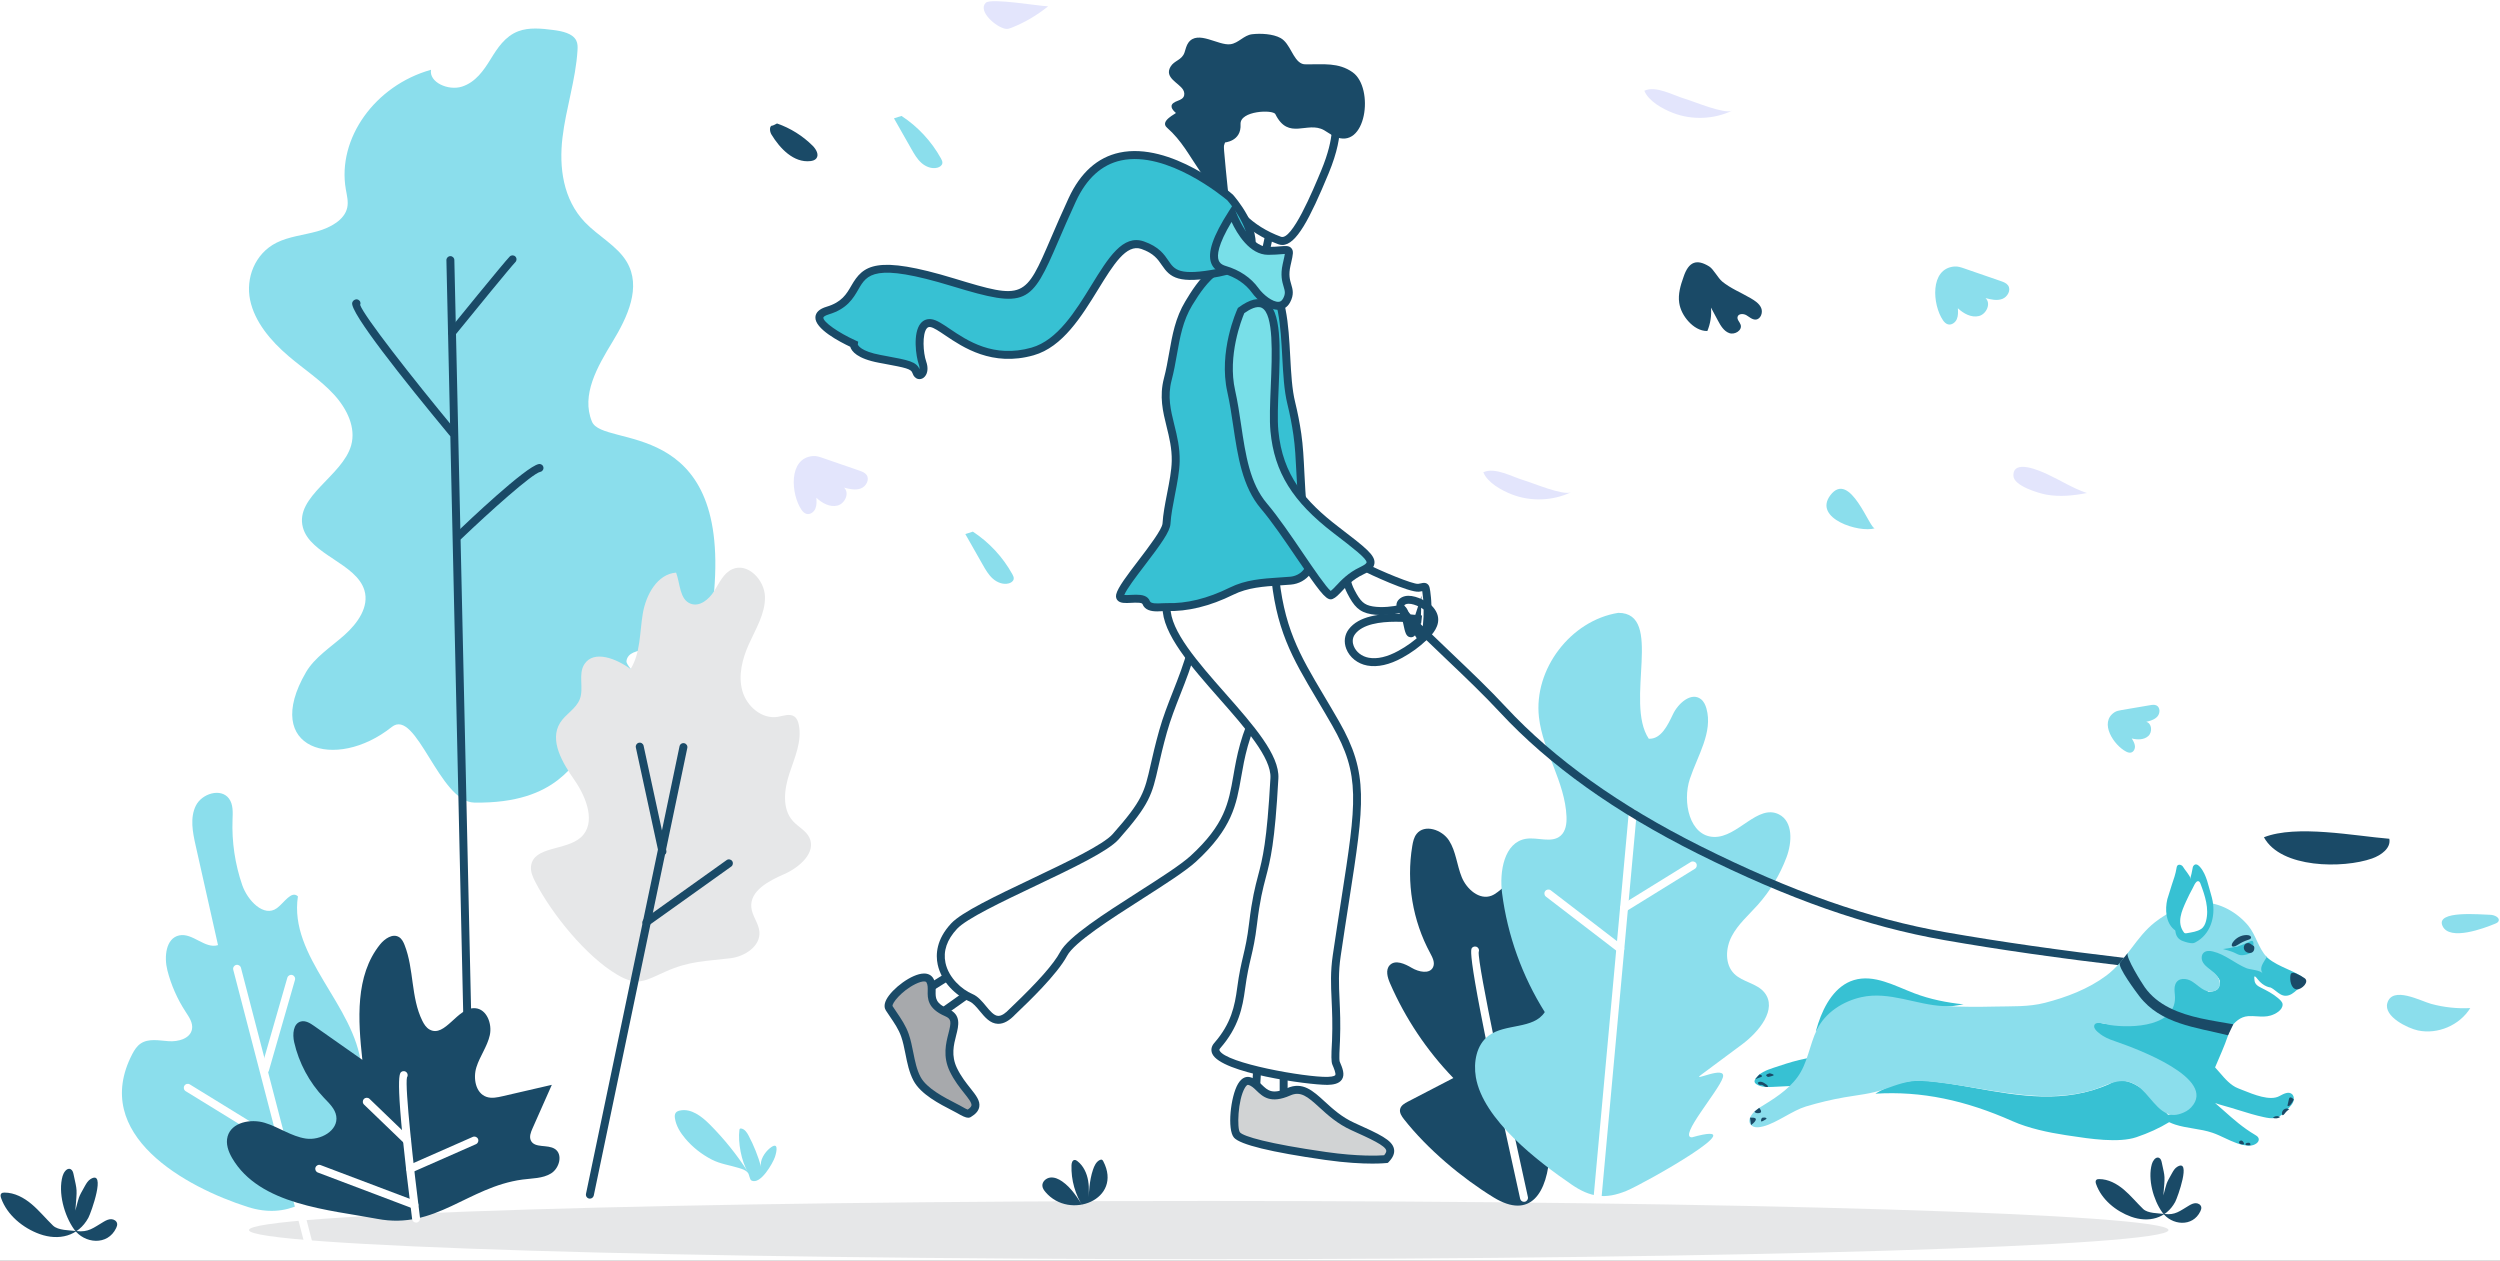 <svg width="1656" height="835" viewBox="0 0 1656 835" fill="none" xmlns="http://www.w3.org/2000/svg">
<rect x="0" y="0" width="1656" height="835" fill="#808080" stroke="none"/>
<g clip-path="url(#clip0_16_3499)">
<rect width="1656" height="835" fill="white"/>
<path d="M800.67 834.09C1151.78 834.09 1436.41 825.454 1436.41 814.8C1436.41 804.146 1151.78 795.51 800.67 795.51C449.56 795.51 164.93 804.146 164.93 814.8C164.93 825.454 449.56 834.09 800.67 834.09Z" fill="#E6E7E8"/>
<path d="M929.99 741.37C928.45 739.41 926.86 737.04 927.45 734.61C928.02 732.25 930.39 730.86 932.55 729.74C942.6 724.52 952.65 719.3 962.7 714.09C945.11 695.89 930.83 674.51 920.74 651.3C919.06 647.43 917.65 642.45 920.54 639.37C924.19 635.48 930.57 638.4 935.16 641.12C939.75 643.84 947.03 645.45 949.28 640.61C950.65 637.65 948.93 634.26 947.37 631.38C935.72 609.88 931.47 584.45 935.5 560.33C935.97 557.53 936.59 554.65 938.33 552.41C943.61 545.64 955.24 549.56 959.86 556.8C964.48 564.04 965.02 573.11 968.27 581.06C971.52 589.01 979.98 596.42 987.98 593.3C993.91 590.99 998.14 583.44 1004.39 584.64C1006.93 585.13 1008.94 587.06 1010.58 589.06C1018.8 599.09 1021.51 613.37 1017.53 625.72C1015 633.58 1010.33 643.23 1016.2 649.04C1020.08 652.89 1026.66 652.42 1031.01 655.73C1038.21 661.22 1035.08 672.78 1030.01 680.28C1024.94 687.79 1018.22 695.94 1020.35 704.75C1021.41 709.12 1024.53 712.67 1026.26 716.82C1028.51 722.23 1028.26 728.3 1027.97 734.15C1027.49 743.85 1027.02 753.54 1026.54 763.24C1025.21 790.44 1013.67 808.08 989.37 793.16C968.27 780.23 945.5 761.1 929.99 741.37Z" fill="#1A4A67"/>
<path d="M1009.51 796.09C1008.3 796.09 1007.22 795.26 1006.94 794.03C971.02 632.53 973.96 629.14 975.07 627.86C976.03 626.76 977.69 626.65 978.79 627.6C979.67 628.36 979.92 629.58 979.49 630.6C978.74 638.76 998.5 731.83 1012.08 792.88C1012.4 794.3 1011.5 795.71 1010.08 796.02C1009.9 796.07 1009.7 796.09 1009.51 796.09Z" fill="white"/>
<path d="M977.6 713.52C975.93 703.57 977.97 692.08 986.05 686.04C997.08 677.8 1015.78 681.97 1023.26 670.41C1008.3 646.63 998.58 619.57 994.98 591.7C993.11 577.25 996.35 558.01 1010.72 555.63C1018.52 554.34 1027.81 558.78 1033.77 553.57C1037.22 550.55 1037.84 545.45 1037.65 540.88C1036.73 518.04 1021.97 497.77 1019.4 475.06C1015.81 443.31 1040.41 410.97 1071.96 405.95C1102.45 405.95 1075.89 465.08 1092.15 489.34C1100.25 489.76 1104.69 480.44 1108.17 473.12C1111.65 465.8 1120.36 458.14 1126.73 463.15C1128.65 464.66 1129.71 467.03 1130.36 469.38C1134.71 485 1124.53 500.46 1119.39 515.84C1114.25 531.22 1119.16 553.96 1135.37 554.39C1151.19 554.8 1164.28 532.31 1178.4 539.46C1187.8 544.22 1187.09 557.93 1183.41 567.8C1179.06 579.45 1172.52 590.27 1164.23 599.53C1158.26 606.19 1151.31 612.18 1147.14 620.09C1142.97 628 1142.41 638.77 1148.76 645.06C1154.38 650.62 1163.81 651.28 1168.76 657.44C1177.56 668.4 1165.15 683.48 1153.87 691.86C1144.88 698.54 1135.89 705.22 1126.9 711.9C1119.39 717.48 1143.99 704.9 1141.19 713.82C1138.39 722.75 1111.41 753.46 1120.76 753.37C1165.76 740.74 1089.75 783.65 1077.55 788.74C1063.31 794.68 1053.24 793.02 1041.08 784.69C1018.73 769.38 982.32 741.56 977.6 713.52Z" fill="#8BDEEC"/>
<path d="M1058.33 794.67C1058.25 794.67 1058.17 794.67 1058.09 794.66C1056.64 794.53 1055.58 793.25 1055.71 791.8L1078.91 538.23C1079.04 536.78 1080.36 535.71 1081.77 535.85C1083.22 535.98 1084.28 537.26 1084.15 538.71L1060.95 792.28C1060.82 793.64 1059.67 794.67 1058.33 794.67Z" fill="white"/>
<path d="M1073.29 631.05C1072.73 631.05 1072.17 630.87 1071.69 630.51L1024.03 593.93C1022.88 593.04 1022.66 591.39 1023.55 590.24C1024.43 589.09 1026.08 588.87 1027.24 589.75L1074.9 626.33C1076.05 627.22 1076.27 628.87 1075.38 630.02C1074.86 630.7 1074.08 631.05 1073.29 631.05Z" fill="white"/>
<path d="M1075.77 604.04C1074.89 604.04 1074.02 603.6 1073.53 602.79C1072.77 601.55 1073.15 599.93 1074.38 599.17L1119.95 571C1121.19 570.24 1122.81 570.62 1123.57 571.85C1124.33 573.09 1123.95 574.71 1122.72 575.47L1077.15 603.64C1076.72 603.91 1076.24 604.04 1075.77 604.04Z" fill="white"/>
<path d="M720.71 797.3C721.47 789.56 721.45 782.39 723.99 774.83C724.85 772.28 726.06 769.57 728.48 768.4C728.94 768.18 729.48 768.02 729.94 768.23C730.35 768.41 730.6 768.81 730.8 769.21C743.95 794.42 708.65 808.59 692.54 789.63C691.54 788.46 690.61 787.12 690.47 785.58C690.22 782.77 692.9 780.34 695.7 780.01C698.5 779.68 701.25 780.96 703.57 782.56C709.69 786.81 713.77 793.34 717.67 799.69C712.24 791.52 709.43 781.64 709.76 771.84C709.81 770.37 710.31 768.49 711.77 768.36C712.47 768.3 713.12 768.71 713.68 769.14C717.69 772.23 719.95 777.16 720.79 782.16C721.63 787.16 721.19 792.26 720.71 797.3Z" fill="#1A4A67"/>
<path d="M1429.31 766.76C1429.63 766.77 1429.96 766.85 1430.29 767.03C1431.33 767.59 1431.71 768.87 1431.95 770.02C1434.2 780.58 1434.14 777.99 1433.02 791.84C1435.38 783.19 1434.45 784.71 1438.86 776.9C1439.72 775.38 1440.67 773.83 1442.16 772.91C1451.8 767.01 1442.47 793.15 1440.84 796.16C1434.8 807.29 1423.03 810.04 1411.62 805.94C1401.61 802.34 1392.04 794.55 1388.46 784.35C1388.14 783.43 1387.9 782.28 1388.59 781.58C1389.06 781.1 1389.8 781.03 1390.47 781.03C1396.51 781.02 1402.19 784.09 1406.81 787.99C1411.43 791.89 1415.26 796.63 1419.61 800.82C1422.69 803.79 1429.49 803.62 1433.74 804.13C1440.97 805 1443.82 802.2 1450.09 798.51C1451.46 797.7 1452.95 796.97 1454.54 796.99C1456.13 797.01 1457.81 798 1458.11 799.56C1458.29 800.49 1457.96 801.44 1457.56 802.29C1452.42 813.14 1438.42 811.69 1432.25 803.02C1426.36 794.75 1422.57 781 1425.39 771.08C1425.95 769.1 1427.52 766.73 1429.31 766.76Z" fill="#1A4A67"/>
<path d="M271.74 261.3C271.99 261.32 272.23 261.38 272.48 261.51C273.26 261.92 273.51 262.78 273.66 263.55C275.05 270.64 275.09 268.92 273.78 278.06C275.88 272.41 275.11 273.38 278.76 268.37C279.47 267.4 280.25 266.4 281.43 265.85C289.03 262.3 281.01 279.29 279.66 281.22C274.65 288.37 265.51 289.76 256.87 286.61C249.29 283.85 242.18 278.32 239.76 271.42C239.54 270.8 239.4 270.02 239.95 269.59C240.33 269.29 240.9 269.27 241.42 269.3C246.07 269.52 250.33 271.77 253.76 274.53C257.19 277.29 259.97 280.58 263.18 283.52C265.45 285.61 270.69 285.75 273.94 286.25C279.47 287.1 281.75 285.35 286.7 283.14C287.78 282.66 288.95 282.23 290.17 282.3C291.39 282.37 292.65 283.1 292.83 284.14C292.94 284.76 292.66 285.38 292.32 285.93C288.01 292.94 277.3 291.44 272.83 285.47C268.57 279.77 266.1 270.5 268.59 264.03C269.09 262.73 270.38 261.21 271.74 261.3Z" fill="#A7ADFF"/>
<path d="M202.7 445.26C208.45 435.39 219.23 428.61 228.13 420.69C237.03 412.77 244.61 401.89 241.41 391.09C236.1 373.16 205.51 367.45 200.65 349.43C195.1 328.82 226.86 315.41 232.61 294.99C235.89 283.34 229.97 270.92 221.27 261.41C212.57 251.9 201.23 244.49 191.24 235.98C179.14 225.67 168.69 213.13 165.68 198.76C162.67 184.39 168.67 168.07 183.15 160.78C191.31 156.67 201.07 155.76 210.07 153.25C219.07 150.74 228.24 145.6 230 137.56C230.87 133.57 229.78 129.47 229.08 125.43C223.23 91.86 248.33 56.62 285.51 46.22C284.04 54.48 296.94 60.29 306 57.38C315.05 54.47 320.41 46.62 324.94 39.27C329.48 31.92 334.52 24 343.38 20.68C350.49 18.01 358.68 18.87 366.41 19.86C372.39 20.62 379.38 22.08 381.74 26.9C382.72 28.91 382.67 31.16 382.54 33.32C381.35 52.87 374.85 71.83 372.57 91.3C370.29 110.76 372.9 132.01 387.46 147.22C396.21 156.37 408.84 162.87 415.13 173.4C425.1 190.1 415.7 210 405.71 226.44C395.72 242.88 384.79 261.65 392.12 279.31C399.49 297.06 482.85 275.27 473.05 391.53C470.68 419.7 432.18 394.8 438.8 422.24C441.6 433.84 416.24 426.27 414.96 438.02C414.55 441.75 432.29 457.59 431.32 461.24C427.96 473.89 414.16 475.77 425.8 484.2C431.88 488.6 439.84 491.98 442.47 498.42C447.2 509.99 431.23 519.68 417.35 521.9C405.76 523.75 399.82 487.31 390.73 494.57C380.05 503.09 370.62 532.49 314.22 531.64C290.9 531.29 275.74 468.59 259.5 481.55C222.36 511.2 172.89 496.43 202.7 445.26Z" fill="#8BDEEC"/>
<path d="M311.23 752.82C309.8 752.82 308.63 751.68 308.6 750.25L295.7 172.35C295.67 170.9 296.82 169.69 298.27 169.66C298.29 169.66 298.31 169.66 298.33 169.66C299.76 169.66 300.93 170.8 300.96 172.23L313.86 750.13C313.89 751.58 312.74 752.79 311.29 752.82C311.27 752.82 311.25 752.82 311.23 752.82Z" fill="#1A4A67"/>
<path d="M303.72 357.69C303.03 357.69 302.33 357.42 301.82 356.88C300.82 355.83 300.85 354.16 301.9 353.16C309.57 345.81 348.26 309.07 356.86 307.4C358.27 307.12 359.67 308.05 359.95 309.48C360.23 310.91 359.3 312.29 357.87 312.57C352.68 313.58 324.15 339.14 305.54 356.97C305.03 357.45 304.37 357.69 303.72 357.69Z" fill="#1A4A67"/>
<path d="M299.72 289.23C298.97 289.23 298.21 288.91 297.69 288.28C267.3 251.6 231.46 206.59 233.31 200.49C233.62 199.46 234.38 198.7 235.4 198.4C236.79 197.98 238.26 198.77 238.68 200.17C238.87 200.8 238.81 201.44 238.56 201.99C241.04 209.32 272.5 249.63 301.74 284.93C302.67 286.05 302.51 287.71 301.39 288.64C300.91 289.03 300.31 289.23 299.72 289.23Z" fill="#1A4A67"/>
<path d="M299.4 223C298.81 223 298.23 222.81 297.74 222.41C296.61 221.49 296.44 219.84 297.36 218.71C298.85 216.87 333.89 173.72 337.64 169.93C338.66 168.9 340.33 168.89 341.36 169.91C342.4 170.93 342.4 172.6 341.38 173.63C338.53 176.52 314.01 206.55 301.44 222.03C300.93 222.67 300.17 223 299.4 223Z" fill="#1A4A67"/>
<path d="M87.67 698.12C89.03 695.52 90.68 692.97 93.09 691.3C98.34 687.69 105.35 689.24 111.7 689.69C118.05 690.14 126.02 688.01 127.18 681.74C127.94 677.63 125.28 673.76 122.99 670.26C117.48 661.84 113.37 652.52 110.88 642.77C108.61 633.89 109.79 621.45 118.77 619.6C127.62 617.77 135.79 628.76 144.41 626.05C139.47 604.04 134.53 582.03 129.59 560.03C127.62 551.28 125.75 541.7 129.73 533.67C133.71 525.64 146.34 521.77 151.68 528.98C154.56 532.87 154.21 538.16 154.03 543C153.49 557.64 155.67 572.38 160.44 586.24C163.95 596.44 174.81 607.95 183.48 601.52C188.24 597.99 193.05 589.66 197.34 593.75C191.25 633.89 234.87 665.54 239.32 705.9C244.11 749.38 215.92 815.98 164.19 799.52C123.02 786.42 59.71 751.76 87.67 698.12Z" fill="#8BDEEC"/>
<path d="M204.96 828.56C203.79 828.56 202.72 827.77 202.42 826.59L154.51 642.39C154.14 640.98 154.99 639.54 156.4 639.18C157.79 638.81 159.24 639.66 159.61 641.07L207.52 825.27C207.89 826.68 207.04 828.12 205.63 828.48C205.41 828.53 205.18 828.56 204.96 828.56Z" fill="white"/>
<path d="M187.68 762.13C187.21 762.13 186.73 762 186.31 761.74L123 722.8C121.76 722.04 121.37 720.42 122.14 719.18C122.9 717.94 124.53 717.55 125.76 718.32L189.07 757.26C190.31 758.02 190.7 759.64 189.93 760.88C189.43 761.68 188.57 762.13 187.68 762.13Z" fill="white"/>
<path d="M175.55 711.23C175.31 711.23 175.07 711.2 174.82 711.13C173.42 710.73 172.62 709.27 173.02 707.87L190.33 647.65C190.73 646.25 192.19 645.44 193.59 645.85C194.99 646.25 195.79 647.71 195.39 649.11L178.08 709.33C177.75 710.47 176.7 711.23 175.55 711.23Z" fill="white"/>
<path d="M453.97 754.23C450.66 750.31 447.8 745.77 447.07 740.69C446.89 739.46 446.87 738.11 447.61 737.11C448.25 736.25 449.33 735.84 450.38 735.62C457.82 734.03 464.8 739.48 470.17 744.86C479.66 754.38 488.13 764.91 495.39 776.22C491.05 769.45 488.75 756.48 489.79 748.52C489.83 748.21 489.89 747.87 490.14 747.67C490.39 747.47 490.75 747.48 491.06 747.54C493.35 747.98 494.79 750.2 495.89 752.26C499.28 758.63 502.24 765.99 504.21 773.14C502.98 768.65 506.63 763.24 509.95 760.57C515.89 755.79 514.62 762.46 513.33 766.38C512.07 770.22 503.67 785.27 497.68 781.91C496.58 781.29 496.32 777.94 495.41 776.86C493.84 774.98 491.66 774.37 489.41 773.67C483.37 771.8 477.08 771.02 471.41 768.07C464.78 764.64 458.79 759.94 453.97 754.23Z" fill="#8BDEEC"/>
<path d="M45.81 774.22C46.16 774.23 46.52 774.32 46.89 774.52C48.03 775.14 48.45 776.55 48.72 777.82C51.2 789.47 51.14 786.61 49.91 801.89C52.52 792.35 51.48 794.02 56.35 785.41C57.3 783.74 58.35 782.02 59.99 781.01C70.62 774.5 60.33 803.34 58.53 806.66C51.86 818.93 38.88 821.97 26.29 817.45C15.25 813.48 4.69 804.88 0.74 793.63C0.38 792.61 0.13 791.34 0.88 790.58C1.4 790.05 2.22 789.98 2.96 789.97C9.63 789.96 15.89 793.35 20.98 797.65C26.08 801.95 30.3 807.18 35.1 811.81C38.5 815.09 46 814.9 50.69 815.46C58.66 816.42 61.81 813.33 68.73 809.26C70.24 808.37 71.89 807.56 73.64 807.58C75.39 807.6 77.24 808.7 77.57 810.42C77.77 811.44 77.41 812.49 76.96 813.43C71.29 825.41 55.84 823.8 49.03 814.24C42.53 805.12 38.35 789.95 41.46 779.01C42.1 776.8 43.84 774.18 45.81 774.22Z" fill="#1A4A67"/>
<path d="M153.77 767.11C151.24 762.77 149.41 757.59 150.77 752.75C153.4 743.37 166.04 740.93 175.37 743.75C184.7 746.57 192.95 752.74 202.58 754.19C212.22 755.64 224.29 748.91 222.74 739.29C221.96 734.43 218.03 730.81 214.64 727.25C204.91 717.02 198 704.13 194.86 690.36C193.67 685.12 194.17 677.89 199.39 676.61C202.45 675.86 205.48 677.77 208.06 679.58C218.71 687.06 229.36 694.55 240.02 702.03C237.16 675.7 235.14 646.26 251.74 625.62C254.83 621.77 260.13 618.15 264.33 620.74C266.19 621.89 267.22 623.99 268.02 626.03C274.31 642.06 272.12 660.69 279.73 676.13C280.86 678.42 282.29 680.71 284.52 681.95C294.84 687.71 302.98 666.98 314.77 667.84C322.44 668.4 326.11 678.18 324.45 685.69C322.79 693.2 317.86 699.58 315.57 706.92C313.28 714.26 315.03 724.14 322.31 726.59C325.71 727.74 329.43 726.93 332.92 726.13C343.79 723.62 354.66 721.1 365.53 718.59C361.26 728.23 356.98 737.86 352.71 747.5C351.59 750.03 350.46 752.97 351.64 755.47C354.14 760.75 362.64 757.87 367.54 761.05C373.02 764.6 370.58 773.84 365.03 777.27C359.48 780.7 352.53 780.46 346.06 781.34C309.77 786.27 288.65 814.78 249.82 807.36C218.23 801.32 171.99 798.4 153.77 767.11Z" fill="#1A4A67"/>
<path d="M354.61 584.24C352.9 580.94 351.29 577.32 351.77 573.63C353.5 560.4 374.78 563.6 384.72 554.7C395.09 545.41 388.55 528.31 380.62 516.87C372.69 505.43 363.66 490.61 371.01 478.78C374.62 472.98 381.59 469.53 384.05 463.15C386.88 455.8 382.82 446.67 387.05 440.03C393.28 430.25 408.37 436.3 417.7 443.19C424.34 432.46 423.69 418.97 425.77 406.53C427.85 394.09 435.28 380.29 447.86 379.29C450.6 386.74 450.12 397.19 457.57 399.93C463.55 402.13 469.68 396.93 473.07 391.54C476.46 386.15 479.23 379.67 485.04 377.05C495.25 372.44 506.5 384.14 506.72 395.34C506.94 406.54 500.55 416.61 495.99 426.84C491.67 436.52 488.87 447.51 491.76 457.71C494.65 467.91 504.76 476.59 515.22 474.83C518.97 474.2 523.19 472.43 526.26 474.68C527.92 475.89 528.68 477.97 529.1 479.98C531.4 490.85 526.43 501.73 522.94 512.27C519.45 522.81 517.82 535.69 525.27 543.92C528.72 547.73 533.83 550.13 536.09 554.74C540.95 564.67 529.49 574.65 519.36 579.07C509.22 583.49 496.64 590.04 497.67 601.05C498.2 606.74 502.59 611.54 503.04 617.24C503.8 626.78 493.38 633.58 483.87 634.74C466.95 636.8 456.66 636.52 440.9 643.57C427.2 649.69 422.35 653.58 408.91 645.68C388.1 633.43 365.55 605.38 354.61 584.24Z" fill="#E6E7E8"/>
<path d="M390.74 793.98C390.56 793.98 390.38 793.96 390.2 793.92C388.78 793.62 387.86 792.23 388.16 790.8L450.12 494.34C450.42 492.92 451.8 492 453.24 492.3C454.66 492.6 455.58 493.99 455.28 495.42L393.32 791.88C393.05 793.12 391.96 793.98 390.74 793.98Z" fill="#1A4A67"/>
<path d="M428.16 613.54C427.34 613.54 426.53 613.16 426.01 612.44C425.16 611.26 425.44 609.61 426.62 608.77L481.31 569.73C482.5 568.88 484.14 569.16 484.98 570.34C485.83 571.52 485.55 573.17 484.37 574.01L429.68 613.05C429.23 613.38 428.69 613.54 428.16 613.54Z" fill="#1A4A67"/>
<path d="M438.8 566.69C437.59 566.69 436.5 565.85 436.23 564.61L421.18 495.12C420.87 493.7 421.78 492.3 423.2 491.99C424.62 491.68 426.03 492.58 426.33 494.01L441.38 563.5C441.69 564.92 440.78 566.32 439.36 566.63C439.18 566.67 438.99 566.69 438.8 566.69Z" fill="#1A4A67"/>
<path d="M275.61 809.85C274.3 809.85 273.17 808.88 273 807.55C261.09 713.51 264.43 711.07 265.86 710.03C267.04 709.17 268.68 709.43 269.54 710.61C270.22 711.54 270.19 712.76 269.58 713.66C268.07 719.88 274.05 773.9 278.23 806.89C278.41 808.33 277.39 809.65 275.95 809.83C275.84 809.85 275.72 809.85 275.61 809.85Z" fill="white"/>
<path d="M271.69 776.86C270.68 776.86 269.72 776.27 269.28 775.29C268.69 773.96 269.3 772.41 270.63 771.82L313.17 753.08C314.5 752.5 316.05 753.1 316.64 754.43C317.23 755.76 316.62 757.31 315.29 757.9L272.75 776.64C272.41 776.78 272.05 776.86 271.69 776.86Z" fill="white"/>
<path d="M274.49 800.7C274.18 800.7 273.87 800.64 273.56 800.53L210.53 776.68C209.17 776.17 208.49 774.65 209 773.29C209.51 771.93 211.03 771.24 212.39 771.76L275.42 795.61C276.78 796.12 277.46 797.64 276.95 799C276.55 800.05 275.55 800.7 274.49 800.7Z" fill="white"/>
<path d="M269.66 758.12C269 758.12 268.34 757.88 267.83 757.38L241.14 731.68C240.09 730.67 240.06 729 241.07 727.96C242.08 726.91 243.75 726.88 244.79 727.89L271.48 753.59C272.53 754.6 272.56 756.27 271.55 757.31C271.04 757.85 270.35 758.12 269.66 758.12Z" fill="white"/>
<path d="M1115.12 183.62C1113.17 189.05 1111.47 194.81 1112.3 200.52C1112.97 205.16 1115.31 209.47 1118.47 212.94C1121.7 216.5 1126.14 219.35 1130.95 219.27C1132.98 214.39 1133.82 209.01 1133.35 203.74C1134.87 206.59 1136.39 209.44 1137.92 212.29C1139.74 215.69 1141.86 219.37 1145.5 220.66C1149.13 221.95 1154.18 218.81 1153.01 215.13C1152.43 213.3 1150.51 211.77 1150.96 209.91C1151.5 207.67 1154.78 207.63 1156.78 208.78C1158.77 209.93 1160.61 211.78 1162.91 211.69C1166.24 211.55 1167.91 207.1 1166.62 204.03C1165.33 200.96 1162.27 199.07 1159.39 197.39C1153.48 193.93 1146.13 190.91 1140.86 186.55C1137.89 184.09 1135.03 178.25 1132.15 176.48C1124.17 171.57 1118.62 172.86 1115.12 183.62Z" fill="#1A4A67"/>
<path d="M1287 212.1C1287.83 213.32 1288.91 214.46 1290.33 214.85C1292.7 215.49 1295.18 213.7 1296.17 211.45C1297.16 209.2 1297.04 206.64 1296.89 204.19C1300.66 207.73 1305.82 210.59 1310.84 209.34C1315.86 208.09 1319.03 200.93 1315.2 197.45C1318.84 198.4 1322.76 199.34 1326.29 198.02C1329.82 196.7 1332.32 192.1 1330.13 189.04C1329.03 187.5 1327.12 186.8 1325.33 186.18C1317.24 183.39 1309.16 180.59 1301.07 177.8C1298.98 177.08 1296.81 176.34 1294.6 176.53C1278.07 177.91 1280.09 201.97 1287 212.1Z" fill="#8BDEEC"/>
<path d="M530.89 337.65C531.72 338.87 532.8 340.01 534.22 340.4C536.59 341.04 539.07 339.25 540.06 337C541.05 334.75 540.93 332.19 540.78 329.74C544.55 333.28 549.71 336.14 554.73 334.89C559.75 333.64 562.92 326.48 559.09 323C562.73 323.95 566.65 324.89 570.18 323.57C573.71 322.25 576.21 317.65 574.02 314.59C572.92 313.05 571.01 312.35 569.22 311.73C561.13 308.94 553.05 306.14 544.96 303.35C542.87 302.63 540.7 301.89 538.49 302.08C521.96 303.46 523.98 327.51 530.89 337.65Z" fill="#E3E5FC"/>
<path d="M1408.4 497.89C1409.38 498.39 1410.5 498.76 1411.57 498.5C1413.36 498.07 1414.34 496 1414.18 494.17C1414.02 492.34 1413.02 490.7 1412.05 489.15C1415.8 490.12 1420.21 490.14 1423.06 487.52C1425.91 484.89 1425.41 479.05 1421.65 478.15C1424.38 477.46 1427.29 476.67 1429.13 474.54C1430.97 472.41 1430.96 468.49 1428.42 467.27C1427.14 466.66 1425.64 466.88 1424.24 467.12C1417.93 468.19 1411.62 469.27 1405.31 470.34C1403.68 470.62 1401.99 470.92 1400.61 471.83C1390.25 478.66 1400.23 493.72 1408.4 497.89Z" fill="#8BDEEC"/>
<path d="M1241.93 349.93C1238.63 350.96 1225.39 310.86 1212.41 328.08C1200.82 343.46 1231.64 353.15 1241.93 349.93Z" fill="#8BDEEC"/>
<path d="M1355.5 327.65C1364.38 329.25 1373.53 328.31 1382.38 326.58C1373.3 323.56 1365.15 318.33 1356.48 314.28C1351.37 311.89 1333.3 303.73 1333.68 315.21C1333.91 321.89 1350.64 326.78 1355.5 327.65Z" fill="#E3E5FC"/>
<path d="M1001.61 327.56C1014.12 332.37 1028.6 331.81 1040.7 326.04C1035.53 328.5 1015.05 319.78 1009.52 318.18C1001.79 315.94 990.22 309.2 982.56 312.83C985.29 319.68 994.61 324.87 1001.61 327.56Z" fill="#E3E5FC"/>
<path d="M1108.26 74.84C1120.77 79.65 1135.25 79.09 1147.35 73.32C1142.18 75.78 1121.7 67.06 1116.17 65.46C1108.44 63.22 1096.87 56.48 1089.21 60.11C1091.94 66.96 1101.26 72.15 1108.26 74.84Z" fill="#E3E5FC"/>
<path d="M592.17 78.39C596.01 85.15 599.85 91.9 603.68 98.66C605.57 101.99 607.52 105.39 610.38 107.93C613.25 110.47 617.25 112.05 620.95 111.07C622.44 110.68 623.95 109.69 624.21 108.17C624.4 107.06 623.85 105.96 623.31 104.98C617.05 93.65 607.99 83.88 597.16 76.79" fill="#8BDEEC"/>
<path d="M639.43 353.76C643.27 360.52 647.11 367.27 650.94 374.03C652.83 377.36 654.78 380.76 657.64 383.3C660.5 385.84 664.51 387.42 668.21 386.44C669.7 386.05 671.21 385.06 671.47 383.54C671.66 382.43 671.11 381.33 670.57 380.35C664.31 369.02 655.25 359.25 644.42 352.16" fill="#8BDEEC"/>
<path d="M511.97 83.14C509.5 82.91 509.68 86.89 510.96 89.02C516.67 98.45 525.76 107.92 536.72 106.72C538.19 106.56 539.75 106.14 540.69 105C542.75 102.5 540.57 98.8 538.27 96.51C531.65 89.92 523.53 84.85 514.7 81.79" fill="#1A4A67"/>
<path d="M666.22 19.11C667.57 19.31 668.92 18.83 670.18 18.32C678.87 14.86 687.02 10.07 694.27 4.17C688.27 4.09 656.34 -1.52 652.96 1.86C647.48 7.35 659.83 18.16 666.22 19.11Z" fill="#E3E5FC"/>
<path d="M1571.23 568.67C1577.21 566.56 1583.93 561.82 1582.68 555.6C1559.62 553.72 1521.24 546.12 1499.63 554.6C1510.87 575.33 1552.17 575.39 1571.23 568.67Z" fill="#1A4A67"/>
<path d="M1601.65 682.57C1614.75 685.35 1629.28 679.14 1636.31 667.75C1627.61 668.2 1618.84 667.26 1610.43 664.98C1603.58 663.12 1584.73 652.85 1581.38 664.4C1578.75 673.47 1595.13 681.19 1601.65 682.57Z" fill="#8BDEEC"/>
<path d="M1652.82 611.85C1653.62 611.52 1654.47 611.13 1654.91 610.38C1656.34 607.94 1652.36 606 1649.53 605.96C1643.52 605.87 1613.02 602.77 1617.94 613.38C1622.67 623.58 1645.72 614.78 1652.82 611.85Z" fill="#8BDEEC"/>
<path d="M840.54 156.57L831.61 198.24L796.7 205.71C796.7 205.71 821.07 179.91 821.81 153.6C822.56 127.3 840.54 156.57 840.54 156.57Z" fill="white"/>
<path fill-rule="evenodd" clip-rule="evenodd" d="M794.79 203.9L788.99 210.05L833.83 200.46L843.33 156.09L842.78 155.19C839.65 150.09 831.66 138.41 824.97 140.19C820.09 141.5 819.33 148.43 819.19 153.53C818.48 178.5 795.03 203.65 794.79 203.9ZM826.353 145.267C826.414 145.258 826.468 145.25 826.53 145.25C828.3 145.25 833.38 150.24 837.75 157.06L829.4 196.02L803.72 201.51C811.1 192.17 823.9 173.24 824.45 153.67C824.66 146.06 826.31 145.27 826.33 145.27C826.338 145.269 826.346 145.268 826.353 145.267Z" fill="#1A4A67"/>
<path d="M883.58 75.24C883.58 75.24 889.24 85.87 877.63 113.87C866.02 141.87 856.07 162.44 847.58 159.29C824.09 150.6 812.96 134.59 806.89 118.54C799.44 98.86 826.9 58.1 826.9 58.1L847.9 50.74L883.58 75.24Z" fill="white"/>
<path fill-rule="evenodd" clip-rule="evenodd" d="M846.67 161.76C847.59 162.1 848.5 162.27 849.41 162.27C858.58 162.27 867.5 145.18 880.07 114.87C892.02 86.06 886.17 74.48 885.92 74L885.62 73.43L848.3 47.81L825.21 55.91L824.72 56.63C823.56 58.34 796.59 98.76 804.43 119.47C812.32 140.33 826.14 154.16 846.67 161.76ZM809.35 117.62C802.99 100.8 825.06 65.76 828.61 60.3L847.51 53.68L881.44 76.97C882.22 79.35 884.66 90.05 875.2 112.87C869.41 126.84 855.72 159.53 848.5 156.83C829.48 149.79 816.67 136.97 809.35 117.62Z" fill="#1A4A67"/>
<path d="M810.72 94.44C809.87 94.56 813.89 129.7 813.98 132.86C808.03 126.76 800.01 120.87 795.17 113.85C787.78 103.12 782.87 93.23 772.98 84.52C767.95 80.09 779.32 75.15 778.91 74.8C776.2 72.51 774.19 69.53 778.6 67.42C780.51 66.51 782.85 66.05 783.95 64.25C784.82 62.82 784.57 60.91 783.7 59.47C780.87 54.82 771.08 51.52 775.34 44.22C777.81 39.99 782.87 39.93 784.62 34.78C785.38 32.53 785.83 30.1 787.24 28.19C793.49 19.73 807.06 30.43 815.08 29.29C820.46 28.53 823.91 23.33 829.37 22.68C834.97 22.01 843.19 22.39 848.26 25.2C854.73 28.77 856.33 39.65 862.37 42.18C863.4 42.61 864.56 42.63 865.68 42.63C876.52 42.7 886.66 41.28 895.94 47.85C910.58 58.22 905.01 100.12 883.92 90.33C881.5 89.21 879.38 87.54 877.06 86.23C865.86 79.94 853.58 93.31 844.8 75.62C843.23 72.46 821.21 73.29 821.74 82.27C822.42 93.86 810.96 94.43 810.72 94.44Z" fill="#1A4A67"/>
<path d="M666.78 640.24L621.84 672.16L609.62 658.23L658.49 627.71C658.49 627.72 666.25 634.36 666.78 640.24Z" fill="white"/>
<path fill-rule="evenodd" clip-rule="evenodd" d="M605.6 657.65L621.43 675.69L669.53 641.52L669.4 640.01C668.8 633.26 661.08 626.47 660.2 625.72L658.73 624.46L605.6 657.65ZM622.26 668.64L613.65 658.83L658.18 631.01C660.13 632.96 662.93 636.2 663.86 639.08L622.26 668.64Z" fill="#1A4A67"/>
<path d="M641.68 737.67C640.61 738.31 635.24 734.93 634.4 734.5C625.72 730 612.15 723.52 607.42 714.56C602.81 705.83 602.65 695 599.42 685.74C597.15 679.22 592.76 673.65 589.03 667.89C584.91 661.53 611.15 641.23 615.93 649.36C619.8 655.94 611.78 664.11 627.1 670.72C640.23 676.38 622.63 690.03 631.5 708.56C639.34 724.92 653.38 730.66 641.68 737.67Z" fill="#A7A9AC"/>
<path fill-rule="evenodd" clip-rule="evenodd" d="M633.84 737.21C637.43 739.29 639.66 740.39 641.34 740.39C641.97 740.39 642.52 740.24 643.02 739.95C646.4 737.92 648.19 735.79 648.66 733.23C649.4 729.171 646.482 725.503 642.794 720.865L642.79 720.86L642.667 720.705C639.898 717.212 636.471 712.889 633.87 707.44C629.93 699.2 631.75 692.09 633.36 685.82L633.363 685.807C635.013 679.38 636.884 672.087 628.14 668.32C619.61 664.64 619.68 661.05 619.77 656.51C619.83 653.89 619.88 650.91 618.2 648.05C616.95 645.93 614.71 644.78 611.88 644.86C603.89 645.03 590.99 654.82 587.19 662C585.28 665.6 585.93 667.98 586.81 669.34C587.65 670.62 588.51 671.9 589.38 673.18C592.41 677.64 595.27 681.85 596.93 686.61C598.169 690.142 598.923 693.902 599.72 697.882L599.78 698.18C600.96 704.14 602.19 710.3 605.09 715.79C609.87 724.85 622.24 731.21 631.27 735.85L633.84 737.21ZM606.28 651.88C608.64 650.71 610.74 650.09 612.11 650.09C612.88 650.09 613.43 650.29 613.66 650.69C614.585 652.261 614.55 654.148 614.511 656.342L614.51 656.38C614.41 661.3 614.28 668.05 626.06 673.13C630.25 674.94 630.22 676.9 628.27 684.49L628.269 684.495C626.619 690.924 624.361 699.722 629.13 709.69C632.04 715.75 635.73 720.39 638.69 724.11C641.44 727.56 643.81 730.54 643.5 732.26C643.32 733.23 642.15 734.22 640.99 734.99C640.32 734.75 639.02 734.12 636.49 732.65C636.443 732.623 636.398 732.597 636.354 732.572C636.02 732.379 635.761 732.231 635.62 732.16L633.69 731.16C625.28 726.84 613.77 720.92 609.76 713.33C607.226 708.532 606.126 703.028 604.959 697.194L604.95 697.15C604.14 693.06 603.3 688.84 601.91 684.87C600.02 679.46 596.84 674.76 593.75 670.21C592.9 668.96 592.05 667.71 591.24 666.46C590.56 664.8 597.12 656.42 606.28 651.88Z" fill="#1A4A67"/>
<path d="M770.41 484.44C759.51 523.3 765.85 523.93 739.01 554.24C725.92 569.02 645.51 599.01 632.02 613.45C612.77 634.05 628.87 654.85 643.15 660.89C652.49 664.84 656.54 685.15 670.74 670.04C672.14 668.55 697.19 645.71 704.53 631.88C712.93 616.06 773.89 584.02 790.48 568.8C829.98 532.59 810.02 515.19 834.19 467.78C843.39 449.73 841.35 430.51 844.08 409.75C845.75 397.04 826.36 337.58 799.39 348.09C782.61 354.64 789.02 388.68 789.73 402.11C790.23 411.4 791.56 421.64 789.26 430.62C784.53 449.05 775.56 466.07 770.41 484.44Z" fill="white"/>
<path fill-rule="evenodd" clip-rule="evenodd" d="M661.02 678.18H661.32C664.94 678.18 668.65 676.1 672.66 671.83C672.84 671.65 673.39 671.12 674.24 670.31C680.68 664.18 700.27 645.5 706.85 633.11C711.565 624.219 735.661 608.811 756.945 595.201L757.01 595.16L757.051 595.134C771.666 585.783 785.466 576.954 792.25 570.74C816.244 548.735 818.989 532.968 822.168 514.703L822.17 514.69L822.183 514.614C824.36 502.133 826.83 487.972 836.52 468.97C843.272 455.736 844.168 442.163 845.116 427.793L845.12 427.74C845.49 422 845.88 416.07 846.67 410.09C848 400.02 837.38 363.38 819.82 349.61C812.96 344.23 805.55 342.86 798.42 345.64C782.361 351.91 784.84 377.796 786.48 394.926L786.48 394.93C786.75 397.73 786.99 400.23 787.1 402.25C787.188 403.887 787.304 405.563 787.421 407.248L787.43 407.38L787.439 407.512C787.956 415.161 788.49 423.05 786.71 429.97C784.27 439.48 780.59 448.85 777.03 457.9C773.75 466.24 770.36 474.87 767.88 483.73C765.19 493.31 763.53 500.64 762.2 506.53C758.1 524.65 756.86 530.12 737.04 552.5C730.749 559.589 706.752 571.016 683.515 582.08L683.41 582.13L683.378 582.145C659.56 593.479 637.067 604.183 630.09 611.65C620.15 622.28 619.73 632.34 621.13 638.91C623.64 650.7 633.48 659.66 642.12 663.31C644.543 664.337 646.817 667.084 649.021 669.747L649.04 669.77L649.068 669.804C652.409 673.843 655.864 678.021 661.02 678.18ZM767.369 507.563C768.684 501.755 770.319 494.531 772.95 485.15C775.345 476.595 778.657 468.149 781.858 459.988L781.92 459.83L781.937 459.787C785.552 450.591 789.284 441.095 791.8 431.28C793.8 423.51 793.23 415.13 792.67 407.03C792.55 405.33 792.44 403.64 792.35 401.98C792.24 399.89 792 397.32 791.72 394.43C790.32 379.82 787.98 355.37 800.34 350.55C805.79 348.42 811.11 349.47 816.58 353.76C832.64 366.35 842.52 401.38 841.46 409.41C840.65 415.56 840.25 421.58 839.87 427.4C838.96 441.23 838.1 454.3 831.84 466.59C821.77 486.34 819.23 500.93 816.99 513.8L816.982 513.847C813.836 531.865 811.35 546.098 788.69 566.87C782.24 572.78 768.61 581.5 754.17 590.73C731.26 605.38 707.57 620.53 702.2 630.65C698.11 638.37 687.47 650.43 670.61 666.51C669.64 667.43 669.02 668.03 668.82 668.24C665.84 671.41 663.31 672.99 661.2 672.92C658.41 672.83 655.83 669.72 653.11 666.42C650.5 663.26 647.79 659.99 644.18 658.46C637.04 655.44 628.39 647.7 626.29 637.82C624.64 630.05 627.22 622.46 633.95 615.25C640.25 608.51 663.34 597.52 685.68 586.89C710.52 575.07 733.99 563.9 740.99 555.99C761.697 532.604 763.12 526.322 767.338 507.699L767.34 507.69L767.369 507.563Z" fill="#1A4A67"/>
<path d="M850.28 673.74L850.3 730.53L831.32 732.49L834.82 673.24C834.82 673.23 845.03 670.67 850.28 673.74Z" fill="white"/>
<path fill-rule="evenodd" clip-rule="evenodd" d="M832.3 671.15L828.5 735.42L852.93 732.9L852.91 672.23L851.6 671.47C845.6 667.96 835.33 670.39 834.17 670.68L832.3 671.15ZM834.13 729.55L837.33 675.4C840.18 674.89 844.63 674.47 847.65 675.44L847.67 728.15L834.13 729.55Z" fill="#1A4A67"/>
<path d="M918.09 767.78C918.09 767.78 903.85 769.39 878.05 765.7C852.25 762.01 823.71 756.73 819.39 751.83C815.07 746.93 818.79 714.18 827.25 716.03C835.71 717.89 836.31 730.86 853.63 723.21C868.47 716.65 874.8 736.55 896.03 746.14C917.26 755.75 925.86 759.61 918.09 767.78Z" fill="#D1D3D4"/>
<path fill-rule="evenodd" clip-rule="evenodd" d="M877.67 768.31C891.6 770.3 902.16 770.77 909.04 770.77C914.93 770.77 918.11 770.43 918.36 770.4L919.31 770.29L919.97 769.6C922.81 766.62 923.92 763.84 923.39 761.1C922.22 755.123 913.887 751.353 897.122 743.77L897.1 743.76C888.75 739.98 882.79 734.52 877.53 729.7L877.526 729.696C869.668 722.488 862.868 716.251 852.56 720.81C842.7 725.16 839.7 722.27 835.89 718.6L835.89 718.6C833.78 716.56 831.39 714.26 827.81 713.47C826.11 713.09 822.85 713.19 820.05 717.95C815.11 726.34 812.77 748.32 817.41 753.58C821.51 758.22 841.78 763.18 877.67 768.31ZM824.6 720.6C825.33 719.37 826.1 718.6 826.59 718.6C826.604 718.6 826.617 718.601 826.629 718.602C826.651 718.605 826.671 718.606 826.69 718.6C828.82 719.07 830.41 720.6 832.25 722.38L832.255 722.384C836.424 726.404 841.615 731.408 854.7 725.62C861.54 722.6 866.02 726.27 873.99 733.57L874.027 733.603C879.3 738.428 885.861 744.43 895.1 748.61L895.117 748.618C907.689 754.304 917.61 758.791 918.25 762.1C918.4 762.89 917.92 763.94 916.83 765.24C913.24 765.51 899.81 766.15 878.43 763.09C839.96 757.59 823.73 752.77 821.37 750.09C819.34 747.78 819.86 728.63 824.6 720.6Z" fill="#1A4A67"/>
<path d="M884.96 704.15C884.09 702.12 884.86 692.01 884.96 689.47C885.98 663.53 882.61 652.3 885.45 633C899.46 537.8 907.24 518.58 884.71 479.19C862.49 440.36 847.91 423.43 844.17 376.79C842.87 360.6 874.94 339.68 850.48 344.31C838.89 346.5 827.45 346.07 815.9 344.05C809.82 342.99 816.02 341.01 809.82 342.99C788.69 349.73 772.97 387.56 772.71 402.13C772.12 434.79 845.78 486.14 844.17 515.47C840.36 585.28 834.98 570.46 830.04 611.74C827.62 631.97 824.81 634.59 822.11 654.78C820.54 666.55 818.16 679.06 806.3 692.61C794.96 705.57 865.94 716.3 879.44 715.97C889.59 715.72 887.92 711.06 884.96 704.15Z" fill="white"/>
<path fill-rule="evenodd" clip-rule="evenodd" d="M803.06 698.1C809.03 710.85 866.56 718.61 878.92 718.61C878.991 718.61 879.06 718.609 879.128 718.608C879.26 718.605 879.388 718.603 879.52 718.61C882.61 718.53 886.94 718.08 888.9 715.03C891.047 711.694 889.205 707.371 887.417 703.176L887.41 703.16C886.94 701.6 887.36 694.02 887.5 691.52L887.6 689.58C888.05 678.19 887.66 669.58 887.31 661.99L887.31 661.986C886.87 652.357 886.49 644.048 888.06 633.39C890.021 620.012 891.868 608.145 893.523 597.505L893.62 596.88L893.627 596.833C903.711 532.001 906.755 512.432 887 477.89C883.46 471.71 880.12 466.08 876.98 460.8C860.67 433.35 849.9 415.21 846.8 376.59C846.31 370.42 851.89 362.83 856.37 356.74C860.83 350.68 863.77 346.68 861.69 343.37C859.8 340.35 854.95 340.8 850 341.74C839.62 343.7 828.61 343.62 816.36 341.47C816.03 341.41 815.76 341.35 815.55 341.3V340.92L814.46 340.09C813.222 339.151 812.412 339.409 809.035 340.485L809.02 340.49C786.14 347.79 770.34 387.82 770.08 402.09C769.76 419.72 789.08 441.64 807.77 462.84L807.8 462.874C824.751 482.113 842.27 501.998 841.54 515.33C839.22 557.7 836.37 568.57 833.34 580.07L833.329 580.112C831.382 587.529 829.366 595.211 827.42 611.43C826.19 621.72 824.88 627.31 823.48 633.23C822.17 638.79 820.82 644.54 819.5 654.43C817.92 666.31 815.56 678.03 804.32 690.87C802.37 693.1 801.92 695.67 803.06 698.1ZM810.62 345.49C810.98 345.38 811.3 345.28 811.57 345.19C812.749 346.147 814.442 346.468 815.358 346.642C815.389 346.648 815.42 346.654 815.45 346.66C828.34 348.92 839.96 349 850.98 346.92C854.44 346.26 856.13 346.26 856.93 346.35C856.325 347.921 854.043 351.026 852.26 353.452L852.13 353.63C847.12 360.42 840.9 368.89 841.55 377.02C844.75 416.86 855.77 435.41 872.46 463.5C875.58 468.75 878.91 474.36 882.43 480.51C901.27 513.46 898.55 530.96 888.42 596.08L888.373 596.384C886.705 607.117 884.841 619.108 882.85 632.63C881.211 643.773 881.599 652.319 882.049 662.211L882.05 662.23L882.054 662.326C882.393 669.783 882.778 678.248 882.34 689.37L882.24 691.22C881.82 698.82 881.74 703.29 882.55 705.18L882.602 705.302C883.503 707.427 885.098 711.189 884.47 712.17C884.41 712.28 883.68 713.22 879.39 713.33C864.87 713.67 811.8 704.31 807.84 695.86L807.839 695.858C807.699 695.559 807.531 695.198 808.29 694.33C820.49 680.4 823.1 667.32 824.73 655.12C826.02 645.49 827.34 639.87 828.62 634.43L828.645 634.321C830.056 628.301 831.398 622.577 832.66 612.05C834.56 596.16 836.53 588.66 838.44 581.4L838.451 581.358C841.537 569.603 844.463 558.459 846.8 515.61C847.65 500.12 830.2 480.31 811.72 459.35C793.69 438.9 775.06 417.76 775.34 402.17C775.59 388.54 790.72 351.84 810.62 345.49Z" fill="#1A4A67"/>
<path d="M855.33 267.01C849.21 242.14 855.86 200.31 838.33 181.87C836.54 179.98 834.63 178.11 832.25 177.04C810.22 167.12 796.94 185.2 787.47 200.88C777.99 216.58 778.2 233.55 773.57 251.15C768.31 271.15 779.18 284.78 778.8 305.43C778.57 318 773.4 334.27 772.7 346.86C772.21 355.65 743.95 385.74 741.94 394.31C740.61 400.01 757.05 393.36 759.22 399.16C760.94 403.75 768.83 402.02 772.71 402.15C787.71 402.64 802.42 398.2 815.76 391.6C827.95 385.58 840.83 385.81 854.89 384.65C861.87 384.07 870.92 378.06 867.76 365.37C860.28 335.31 862.46 308.96 859.36 287.73C858.36 280.84 857.03 273.9 855.33 267.01Z" fill="#37C1D3"/>
<path fill-rule="evenodd" clip-rule="evenodd" d="M756.76 400.07C758.32 404.25 762.66 404.98 766.59 404.98C767.76 404.98 768.9 404.91 769.92 404.84L770.127 404.828C771.064 404.772 771.912 404.722 772.63 404.75C786.56 405.2 801.47 401.57 816.93 393.93C826.54 389.18 836.91 388.49 847.879 387.76L847.88 387.76L848.24 387.736C850.503 387.584 852.793 387.43 855.11 387.24C860.3 386.81 865.13 384.14 868.03 380.09C870.1 377.2 872.18 372.18 870.32 364.7C865.663 345.971 864.791 328.501 864.021 313.078L864.02 313.05C863.57 303.9 863.14 295.27 861.98 287.32C860.94 280.18 859.56 273.13 857.9 266.36C855.819 257.937 855.255 247.471 854.658 236.394L854.65 236.25C853.5 214.86 852.31 192.73 840.24 180.03C838.3 177.98 836.17 175.88 833.34 174.61C807.31 162.89 792.39 187.61 785.22 199.49C778.545 210.531 776.553 221.833 774.445 233.792L774.44 233.82L774.419 233.939C773.465 239.332 772.479 244.911 771.02 250.45C767.81 262.64 770.32 272.78 772.75 282.58L772.751 282.586C774.501 289.654 776.31 296.962 776.16 305.35C776.041 311.718 774.559 319.311 773.122 326.674L773.08 326.89L773.003 327.286C771.717 333.902 770.393 340.709 770.06 346.69C769.841 350.608 760.767 362.516 754.112 371.248L754.05 371.33L754.032 371.354C746.73 380.924 740.419 389.194 739.37 393.69C738.9 395.68 739.67 396.98 740.17 397.57C741.97 399.71 745.34 399.53 749.25 399.32L749.328 399.316C751.498 399.204 756.335 398.954 756.76 400.07ZM761.69 398.22C760.33 394.6 756.49 393.93 752.58 393.93C751.477 393.93 750.367 393.987 749.292 394.042C749.178 394.048 749.064 394.054 748.95 394.06L748.872 394.064C747.569 394.134 745.808 394.228 744.73 394.13C746.204 390.295 752.519 382.016 758.162 374.619L758.23 374.53C768.67 360.84 775.03 352.16 775.32 346.99C775.637 341.3 776.947 334.588 778.217 328.081L778.25 327.91L778.284 327.735C779.763 320.14 781.291 312.298 781.42 305.46C781.579 296.411 779.693 288.782 777.869 281.405L777.85 281.33L777.836 281.273C775.471 271.714 773.236 262.678 776.1 251.81C777.62 246.02 778.64 240.3 779.61 234.76L779.619 234.706C781.646 223.246 783.56 212.424 789.71 202.24C799.93 185.31 812.02 170.82 831.16 179.44C833.12 180.32 834.83 182.02 836.41 183.68C847.14 194.97 848.28 216.12 849.38 236.56C849.99 247.95 850.57 258.7 852.77 267.64C854.39 274.24 855.74 281.13 856.75 288.1C857.873 295.754 858.295 304.207 858.742 313.167L858.75 313.33L858.759 313.518C859.547 329.142 860.439 346.837 865.21 365.99C866.32 370.43 865.82 374.15 863.75 377.04C861.38 380.35 857.51 381.78 854.68 382.01C852.75 382.17 850.846 382.297 848.962 382.424C848.483 382.456 848.006 382.488 847.53 382.52C836.02 383.28 825.15 384.01 814.6 389.22C799.93 396.47 785.89 399.93 772.8 399.5C771.91 399.47 770.81 399.53 769.62 399.6L769.582 399.602C766.692 399.762 762.357 400.002 761.69 398.22Z" fill="#1A4A67"/>
<path d="M945.27 396.12C944.25 386.48 944.6 388.8 939.67 389.35C934.74 389.89 911.21 379.53 903.13 375.32C900.06 373.72 887.84 361.55 873.68 346.85C870.86 350.01 866.64 352.04 861.02 351.84C859.17 351.77 857.34 351.65 855.54 351.47C869.63 364.66 881.43 375.26 884.7 377.13C894.04 382.47 890.53 383.62 894.84 391.94C899.15 400.26 902.06 403.13 908.88 404.28C915.7 405.43 923.94 404.25 927.57 403.32C931.2 402.39 931.95 414.76 933.66 418.59C935.37 422.42 938.47 412.85 938.47 412.85C938.47 412.85 938.23 420.4 941.82 422.14C945.39 423.87 946.3 405.76 945.27 396.12Z" fill="white"/>
<path fill-rule="evenodd" clip-rule="evenodd" d="M940.65 424.5C941.19 424.75 941.73 424.88 942.28 424.88C943 424.88 943.72 424.66 944.35 424.23C949.32 420.73 948.28 399.6 947.88 395.86L947.81 395.25L947.797 395.131C947.207 389.586 947.028 387.902 945.4 386.74C944.04 385.77 942.58 386.1 941.41 386.37C941.373 386.378 941.335 386.387 941.297 386.396C940.786 386.512 940.151 386.656 939.37 386.74C936 387.14 914.34 378.2 904.33 372.99C903.23 372.41 898.2 368.53 875.57 345.03L873.6 342.98L871.71 345.1C869.17 347.94 865.43 349.37 861.1 349.21C859.31 349.15 857.54 349.02 855.79 348.85L848.06 348.08L853.73 353.39C870.24 368.85 880.22 377.61 883.38 379.42C888.71 382.47 889.02 383.53 889.84 386.37L889.853 386.414C890.322 388.011 890.964 390.197 892.49 393.15C896.83 401.52 900.16 405.49 908.43 406.88C915.54 408.08 923.63 406.94 927.51 406.05C928.288 407.39 929.086 411.136 929.549 413.312L929.57 413.41C930.1 415.95 930.57 418.15 931.24 419.66C932.28 421.99 934 422.16 934.77 422.12L934.79 422.119C935.284 422.089 936.175 422.035 937.29 420.9C938.01 422.4 939.08 423.74 940.65 424.5ZM941.09 412.92L941.6 394.65L935.95 412.03C935.71 412.77 935.42 413.53 935.13 414.24C934.99 413.62 934.85 412.96 934.72 412.32C933.51 406.63 932.55 402.79 930.1 401.27C929.13 400.66 928 400.49 926.9 400.77C923.24 401.71 915.53 402.73 909.31 401.68C903.62 400.72 901.23 398.57 897.17 390.72C895.862 388.204 895.352 386.446 894.902 384.898L894.9 384.89C893.77 380.98 892.86 378.75 886 374.83C884.83 374.17 880.27 370.82 862.62 354.46C867.59 354.28 871.15 352.52 873.59 350.54C897.609 375.399 900.72 377.02 901.91 377.64L901.91 377.64C907.09 380.33 933.51 392.66 939.96 391.95C940.8 391.86 941.51 391.72 942.1 391.59C942.25 392.6 942.42 394.12 942.59 395.78L942.66 396.39C943.47 404.05 942.91 413.96 941.87 418.2C941.32 416.72 941.04 414.53 941.09 412.92Z" fill="#1A4A67"/>
<path d="M822.1 205.7C822.1 205.7 809.64 232.85 815.58 259.18C821.52 285.51 820.81 315.94 837.25 335.25C853.69 354.56 877.68 395.99 881.78 394.29C885.88 392.59 890.23 383.64 901.8 378.17C913.37 372.7 908.61 369.19 884.95 351.05C861.29 332.91 846.93 314.77 844.16 285.52C841.41 256.26 856.04 180.89 822.1 205.7Z" fill="#78DFE8"/>
<path fill-rule="evenodd" clip-rule="evenodd" d="M858.98 369.74C873.28 390.77 877.89 397.01 881.47 397.01C881.92 397.01 882.36 396.91 882.78 396.73C884.868 395.861 886.657 393.953 888.914 391.546L888.92 391.54L888.967 391.489C892.229 388.018 896.282 383.705 902.92 380.56C906.6 378.82 910.06 376.72 910.44 373.15C911.02 367.72 904.55 362.76 887.24 349.49L886.56 348.97C864.72 332.22 849.59 314.98 846.79 285.28C846.09 277.9 846.53 267.38 847 256.25C848.06 231.11 849.15 205.1 838.33 199.32C833.69 196.84 827.87 198.23 820.54 203.59L819.98 203.99L819.7 204.61C819.18 205.75 806.94 232.88 813.01 259.77C814.64 267 815.79 274.72 816.9 282.18L816.908 282.237C819.856 302.019 822.902 322.464 835.25 336.96C842.44 345.41 851.23 358.33 858.98 369.74ZM818.15 258.61C812.97 235.63 822.48 211.55 824.23 207.42C827.91 204.81 832.72 202.28 835.87 203.95C843.758 208.164 842.653 234.622 841.764 255.915L841.76 256.01C841.28 267.33 840.83 278.02 841.56 285.76C844.11 312.81 856.23 332.33 883.37 353.14L884.05 353.66L884.117 353.712C896.055 362.867 905.479 370.095 905.22 372.58C905.19 372.85 904.78 373.86 900.69 375.79C893.108 379.376 888.48 384.319 885.101 387.928L885.09 387.94C883.76 389.36 882.48 390.72 881.49 391.44C878.438 388.984 870.196 376.871 863.447 366.953L863.33 366.78C855.51 355.26 846.63 342.21 839.26 333.55C827.887 320.199 825.084 301.375 822.116 281.449L822.11 281.41C820.99 273.85 819.82 266.03 818.15 258.61Z" fill="#1A4A67"/>
<path d="M814.84 130.84C814.84 130.84 740.68 66.56 710.26 132.33C679.84 198.1 688.92 204.53 631.38 187.01C549.45 162.06 580.46 196.07 548.28 205.7C529.18 211.41 565.6 227.9 565.6 227.9C565.6 227.9 564.78 234.36 582.81 237.73C600.84 241.1 605.46 241.65 606.93 246.35C608.4 251.05 613.61 247.61 611.05 240.41C608.49 233.21 606.96 212.41 616.85 214.08C626.74 215.75 647.7 243.13 683.99 232.8C720.28 222.47 732.79 154.01 756.88 162.42C780.96 170.82 763.07 189.14 807.33 180.6C851.59 172.07 814.84 130.84 814.84 130.84Z" fill="#37C1D3"/>
<path fill-rule="evenodd" clip-rule="evenodd" d="M608.21 251.05C608.5 251.11 608.79 251.14 609.08 251.14C610.38 251.14 611.66 250.54 612.61 249.43C614.59 247.18 614.93 243.47 613.53 239.53C611.45 233.69 610.78 221.24 613.91 217.52C614.57 216.73 615.3 216.48 616.41 216.67C618.558 217.04 622.062 219.405 626.117 222.141L626.13 222.15L626.15 222.163C637.782 230.015 657.235 243.146 684.71 235.33C703.94 229.86 716.43 209.56 727.44 191.66L727.48 191.595C737.443 175.402 746.043 161.425 756.01 164.9C764.263 167.778 766.986 171.783 769.614 175.651L769.62 175.66C775.18 183.85 780.54 188.44 807.82 183.18C820.35 180.76 828.07 175.51 830.75 167.58C836.29 151.21 817.6 129.98 816.8 129.08L816.56 128.84C814.91 127.41 775.64 93.77 741.54 101.1C727 104.23 715.67 114.36 707.87 131.22C703.17 141.38 699.47 149.99 696.21 157.58C678.91 197.86 678.57 198.62 632.16 184.49C580.2 168.68 571.74 175.71 563.97 189.16L563.964 189.17C560.696 194.827 557.614 200.162 547.53 203.18C542.82 204.59 540.33 206.89 540.12 210.02C539.6 217.8 556.23 226.43 563.2 229.7C564.05 232.64 567.74 237.6 582.33 240.32L585.67 240.94C600.11 243.62 603.55 244.36 604.42 247.14C605.08 249.26 606.46 250.68 608.21 251.05ZM568.241 228.273C568.229 228.245 568.223 228.23 568.22 228.23L568.46 226.31L566.69 225.51C555.15 220.28 545.19 213.21 545.38 210.38C545.41 210.01 546.2 209.08 549.04 208.23C561.13 204.62 565.24 197.51 568.53 191.8C574.33 181.74 578.93 173.8 630.62 189.54C680.36 204.68 682.93 201.84 701.05 159.67C704.3 152.11 707.99 143.54 712.66 133.44C719.72 118.17 729.81 109.02 742.65 106.26C773.24 99.67 810.49 130.6 813 132.72C814.48 134.44 830.15 152.98 825.78 165.91C823.75 171.91 817.37 175.99 806.84 178.02C781 183 778.06 178.69 774 172.71C771.18 168.55 767.67 163.39 757.76 159.93C743.791 155.05 734.141 170.739 722.971 188.898L722.97 188.9L722.965 188.908C712.456 205.996 700.547 225.361 683.28 230.27C658.132 237.419 640.663 225.612 629.093 217.792L629.09 217.79C624.34 214.58 620.58 212.04 617.3 211.49C614.34 210.99 611.77 211.9 609.89 214.14C604.48 220.59 606.76 236.18 608.58 241.3C609.07 242.7 609.17 243.81 609.1 244.6C607.012 239.544 601.828 238.581 586.664 235.766L586.63 235.76L583.3 235.14C570.091 232.673 568.432 228.727 568.241 228.273Z" fill="#1A4A67"/>
<path d="M816.23 141.3C816.23 141.3 825.04 166.14 840.07 166.17C855.1 166.2 855.27 161.99 852.25 175.45C849.23 188.91 856.73 190.59 852.25 198.99C847.77 207.39 836.41 199.22 831.47 192.38C826.53 185.54 819.3 181.07 811.16 178.68C803.02 176.29 798.97 168.26 816.23 141.3Z" fill="#78DFE8"/>
<path fill-rule="evenodd" clip-rule="evenodd" d="M829.32 193.92C832.66 198.55 839.92 205.2 846.63 205.2C846.745 205.2 846.857 205.198 846.97 205.195C847.082 205.193 847.195 205.19 847.31 205.19C849.5 205.04 852.53 204.06 854.57 200.24C857.31 195.09 856.3 191.68 855.32 188.38C854.4 185.29 853.45 182.09 854.81 176.03L855.23 174.18L855.235 174.156C856.501 168.583 857.028 166.267 855.4 164.4C853.887 162.668 851.67 162.858 848.316 163.146L848.27 163.15C846.29 163.32 843.64 163.54 840.07 163.55C827.09 163.53 818.79 140.66 818.71 140.43L816.91 135.37L814.01 139.89C803.43 156.41 799.71 167.35 802.31 174.3C803.57 177.68 806.29 180.01 810.4 181.21C818.49 183.58 825.03 187.98 829.32 193.92ZM807.25 172.45C806.04 169.22 806.67 162.2 815.78 147.02C819.38 154.7 827.67 168.78 840.05 168.8C843.87 168.79 846.64 168.56 848.72 168.38C849.54 168.31 850.42 168.24 851.08 168.21C850.93 169.3 850.52 171.11 850.09 173L849.67 174.87C848.015 182.249 849.313 186.636 850.262 189.843L850.27 189.87L850.272 189.876C851.161 192.862 851.649 194.502 849.92 197.75C848.96 199.56 847.83 199.86 846.95 199.92C843.11 200.18 836.92 195.44 833.6 190.84C828.62 183.94 821.11 178.87 811.89 176.16C808.61 175.19 807.67 173.58 807.25 172.45Z" fill="#1A4A67"/>
<path fill-rule="evenodd" clip-rule="evenodd" d="M1411.21 640.33C1363.2 634.64 1324 629.04 1287.85 622.71C1236.69 613.75 1184.75 595.53 1124.41 565.37C1069.88 538.11 1025.9 506.69 993.69 471.98C982.808 460.255 970.834 448.845 959.242 437.798L958.96 437.53C954.25 433.05 949.54 428.56 944.89 424.05C940.25 428.49 934.88 432.4 928.9 435.68C920.37 440.37 912.55 442.11 905.68 440.86C899.29 439.7 893.96 435.45 891.77 429.78C890 425.21 890.61 420.48 893.43 416.79C900.06 408.11 913.89 406.27 927.32 406.62C924.94 403.13 924.18 400.07 926.1 397.68C927.66 395.75 929.99 394.7 932.84 394.65C938.72 394.56 946.45 398.91 949.21 402.1C955.67 409.56 951.74 416.39 948.52 420.24C953.17 424.75 957.87 429.23 962.58 433.71L962.603 433.732C974.336 444.905 986.467 456.458 997.54 468.39C1029.32 502.64 1072.8 533.68 1126.75 560.65C1186.62 590.58 1238.1 608.64 1288.75 617.51C1324.81 623.82 1363.91 629.41 1411.82 635.09L1411.21 640.33ZM924.52 411.84C914.19 411.84 902.66 413.42 897.63 420C895.33 423.01 896.06 426.24 896.7 427.89C898.24 431.86 902.04 434.85 906.64 435.68C912.3 436.71 918.93 435.16 926.37 431.07C931.83 428.07 936.73 424.53 940.98 420.51C937.67 417.62 934.53 414.78 931.92 412.08C929.61 411.93 927.1 411.84 924.52 411.84ZM944.62 416.68C943.01 415.28 941.58 413.99 940.31 412.82C940.68 412.86 941.04 412.9 941.37 412.94L941.95 407.71C939.55 407.44 937 407.19 934.38 406.99C930.85 403.19 930.2 401.58 930.21 400.99C930.42 400.73 931.05 399.95 932.95 399.92C937.54 399.86 943.53 403.57 945.24 405.55C947.84 408.54 948.68 411.66 944.62 416.68Z" fill="#1A4A67"/>
<path d="M1204.43 677.77C1208.45 665.58 1215.7 652.95 1227.98 649.22C1241.33 645.16 1254.98 652.98 1268.03 657.95C1278.51 661.94 1289.52 664.11 1300.69 665.3C1299.04 665.58 1297.38 665.85 1295.71 666.07C1262.95 672.21 1242.24 640.09 1202.76 683.23C1203.29 681.4 1203.84 679.57 1204.43 677.77Z" fill="#37C1D3"/>
<path fill-rule="evenodd" clip-rule="evenodd" d="M1242.23 724.46C1250.99 719.11 1260.68 715.67 1272.08 715.67C1284.09 716.376 1296.31 718.56 1308.68 720.771C1337.66 725.953 1367.45 731.279 1397.24 718.06C1409.2 710.09 1424.52 723.99 1436.11 738.46C1444.6 737.35 1452.36 732.15 1453.92 722.78C1453.92 722.458 1453.39 721.472 1452.87 720.498C1452.37 719.567 1451.88 718.648 1451.86 718.33C1435.32 705.16 1409.32 694.67 1387.4 687.75C1384.8 687.75 1385.18 685.483 1385.65 682.658C1386.04 680.351 1386.49 677.672 1385.43 675.55C1397.97 680.923 1406.21 677.911 1416.68 674.083C1420 672.867 1423.55 671.568 1427.54 670.43C1435.6 668.407 1435.22 655.493 1434.93 645.879C1434.89 644.232 1434.84 642.682 1434.84 641.3C1441.98 642.32 1454.59 651.156 1461.55 656.033C1462.03 656.369 1462.48 656.686 1462.9 656.98C1466.97 656.77 1470.21 655.67 1470.21 651.93C1471.83 648.643 1467.18 645.138 1462.64 641.719C1460.66 640.228 1458.71 638.753 1457.3 637.32C1457.3 637.132 1457.3 636.916 1457.3 636.676C1457.28 633.888 1457.23 627.97 1459.37 627.97C1466.76 626.715 1472.62 630.123 1478.57 633.588C1483.81 636.637 1489.12 639.73 1495.63 639.73C1494.17 637.487 1495.34 636.917 1497 636.106C1498.25 635.499 1499.77 634.757 1500.67 633.08C1500.79 633.207 1500.91 633.336 1501.03 633.465C1501.4 633.851 1501.76 634.237 1502.17 634.59C1505.83 637.721 1510.55 639.857 1515.21 641.965C1518.14 643.291 1521.05 644.606 1523.65 646.15C1525.3 647.13 1527.17 648.64 1526.81 650.55C1526.58 651.75 1525.53 652.57 1524.54 653.24C1523.46 653.972 1522.48 654.839 1521.51 655.694C1519.29 657.655 1517.15 659.551 1514.04 659.6C1511.56 659.637 1509.61 658.1 1507.65 656.559C1506.47 655.629 1505.28 654.697 1503.98 654.11C1503.98 654.11 1499.4 653.75 1495.51 648.68C1492.98 645.387 1493.13 646.915 1493.33 648.864C1493.34 649.004 1493.36 649.147 1493.37 649.29C1493.63 651.98 1495.53 653.17 1497.74 654.27C1501.6 656.2 1505.61 658.27 1508.91 661.09C1508.95 661.127 1509 661.165 1509.04 661.204C1510.21 662.197 1511.98 663.704 1512 665.35C1512.05 669.15 1507.23 671.72 1504.16 672.66C1501.07 673.602 1497.97 673.407 1494.85 673.211C1492.93 673.09 1491.01 672.969 1489.08 673.11C1483.95 673.49 1480.16 677.06 1477.29 681.1C1475.46 687.968 1472.53 694.765 1469.72 701.288C1468.88 703.228 1468.05 705.144 1467.27 707.03C1468.25 708.069 1469.25 709.238 1470.29 710.451C1473.75 714.49 1477.64 719.019 1482.49 720.88C1483.43 721.24 1484.45 721.653 1485.54 722.091C1493.06 725.116 1503.6 729.361 1509.74 726.12C1509.89 726.043 1510.03 725.964 1510.18 725.885C1512.77 724.506 1515.9 722.844 1518.11 724.65C1519.49 725.77 1519.73 727.85 1519.16 729.53C1518.59 731.2 1517.37 732.57 1516.19 733.89C1513.65 736.72 1510.86 739.69 1507.15 740.5C1504.63 741.05 1502.03 740.52 1499.51 739.98C1494.01 738.808 1488.65 737.145 1483.29 735.479C1479.78 734.387 1476.26 733.295 1472.7 732.34C1470.64 731.79 1468.85 731.22 1467.27 730.64C1469.26 732.348 1471.17 734.045 1473.05 735.718C1479.53 741.479 1485.7 746.959 1493.62 751.64C1494.54 752.18 1495.52 752.77 1495.97 753.74C1497.26 756.53 1493.29 758.88 1490.21 758.88C1484.41 758.887 1479.12 756.388 1473.8 753.877C1471.1 752.603 1468.39 751.326 1465.61 750.37C1461.5 748.952 1457.19 748.242 1452.89 747.531C1448.81 746.858 1444.73 746.184 1440.81 744.91C1439.45 744.46 1438.14 743.92 1436.84 743.33C1430.32 747.3 1423.1 750.59 1415.14 753.28C1403.36 757.255 1384.2 754.332 1370.96 752.311C1369.98 752.162 1369.03 752.017 1368.12 751.88C1356.93 750.2 1343.54 747.31 1333.2 742.71C1301.84 728.77 1272.77 722.58 1242.23 724.46ZM1453.82 719.918C1453.29 719.476 1452.76 719.033 1452.22 718.6C1452.89 719.18 1453.7 719.84 1454.62 720.58C1454.35 720.36 1454.09 720.139 1453.82 719.918Z" fill="#37C1D3"/>
<path d="M1209.89 700.67C1210.4 700.89 1209.97 699.9 1209.41 699.89C1197.54 699.73 1186.02 703.54 1174.77 707.3C1170.17 708.84 1165.19 710.67 1162.69 714.83C1162.4 715.31 1162.15 715.84 1162.19 716.4C1162.25 717.22 1162.94 717.85 1163.63 718.29C1166.71 720.25 1170.63 720.13 1174.27 719.96C1186.64 719.36 1199 718.76 1211.37 718.15" fill="#37C1D3"/>
<path d="M1404.26 552.61C1405.94 552.61 1407.32 551.23 1407.32 549.55C1407.32 547.87 1405.94 546.49 1404.26 546.49C1402.58 546.49 1401.2 547.87 1401.2 549.55C1401.2 551.24 1402.58 552.61 1404.26 552.61Z" fill="white"/>
<path d="M1404.26 552.65C1406.46 552.65 1408.27 554.45 1408.27 556.66H1400.26C1400.25 554.46 1402.06 552.65 1404.26 552.65Z" fill="white"/>
<path d="M1165.3 733.86C1174.59 728.14 1184.21 722.32 1190.64 713.5C1197.44 704.18 1198.57 692.28 1203.5 682.08C1209 670.71 1220.84 663.23 1232.91 660.53C1251.39 656.4 1269.15 665.62 1287.44 666.44C1298.81 666.95 1310.18 667.04 1321.56 666.75C1332.62 666.47 1343.72 667.07 1354.55 664.27C1368.74 660.6 1383.21 655.18 1395.21 646.24C1408.41 636.41 1414.75 620.76 1427.51 610.84C1436.07 604.19 1447.97 598.01 1459.04 597.86C1470.54 597.7 1482.07 604.53 1489.24 613.16C1494.27 619.21 1496 628.2 1501.5 633.92C1499.35 637.84 1496.18 640.89 1498.79 644.81C1497.22 642.52 1490.5 642.37 1487.9 641.28C1480.32 638.09 1473.96 632.22 1465.88 630.26C1463.8 629.75 1461.35 629.61 1459.75 631.04C1458.03 632.58 1458.07 635.41 1459.2 637.42C1460.86 640.35 1464.28 642.19 1466.73 644.42C1469.52 646.96 1471.69 651.22 1469.64 654.38C1467.79 657.24 1463.49 657.37 1460.41 655.93C1457.32 654.49 1454.92 651.92 1452.02 650.11C1448.4 647.86 1442.63 647.28 1440.89 652.18C1440.16 654.24 1440.38 656.49 1440.61 658.66C1442.94 680.17 1412.12 681.25 1397.42 678.95C1394.74 678.53 1387.24 675.64 1387.16 679.93C1387.12 682.23 1391.38 685.19 1393.08 686.24C1396.16 688.16 1399.66 689.26 1403.09 690.46C1414.26 694.39 1469.34 714.37 1451.4 733.55C1449.55 735.53 1447.08 736.84 1444.52 737.7C1442.69 738.31 1440.74 738.72 1438.82 738.5C1429.14 737.4 1423.41 724.13 1415.63 719.18C1404.55 712.14 1396.48 719.05 1385.66 722.21C1360.97 729.41 1335.13 725.14 1310.31 720.98C1297.84 718.89 1285.36 716.78 1272.73 716.01C1264.24 715.49 1256.31 718.61 1248.46 721.4C1239.54 724.57 1231.05 725.26 1221.83 726.85C1213.2 728.34 1204.67 730.41 1196.28 732.92C1187.36 735.59 1177.09 743.7 1168.09 746.09C1165.29 746.83 1161.85 747.32 1159.89 745.19C1156.61 741.66 1161.19 736.39 1165.3 733.86Z" fill="#8BDEEC"/>
<path d="M1438.61 586.1C1439.88 582.47 1441.12 578.83 1441.73 575.04C1441.82 574.49 1441.9 573.91 1442.23 573.46C1443.17 572.17 1445.41 572.91 1446.14 574.33C1446.88 575.75 1450.76 580.11 1450.87 581.71C1451.36 588.78 1453.56 591.16 1453.46 598.3C1453.36 605.28 1449.66 612.34 1443.69 616.02C1443.2 616.32 1442.67 616.61 1442.09 616.63C1441.31 616.65 1440.6 616.17 1440.01 615.65C1434.61 610.93 1434.02 602.64 1435.63 595.65L1438.61 586.1Z" fill="#37C1D3"/>
<path d="M1488.97 619.43C1489.99 619.53 1491.25 620.12 1491.1 621.13C1490.98 621.91 1490.08 622.27 1489.32 622.5C1486.88 623.27 1484.54 624.38 1482.4 625.79C1478.29 628.5 1476.84 626.34 1480.05 622.93C1482.31 620.54 1485.67 619.11 1488.97 619.43Z" fill="#1A4A67"/>
<path d="M1448.62 588.58C1450.13 584.27 1451.6 579.96 1452.32 575.46C1452.42 574.81 1452.52 574.12 1452.91 573.59C1455.48 570.05 1459.25 576.81 1460.17 578.74C1461.58 581.71 1462.52 584.88 1463.33 588.06C1464.08 591 1465.11 593.9 1465.66 596.88C1467.58 607.39 1464.18 619.05 1454.22 624.21C1453.81 624.42 1453.38 624.63 1452.92 624.71C1451.01 625.06 1447.76 624.03 1445.99 623.39C1444.6 622.88 1443.28 622.06 1442.41 620.85C1438.49 615.36 1443.36 605.48 1445.09 599.91C1445.09 599.9 1448.62 588.58 1448.62 588.58Z" fill="#37C1D3"/>
<path d="M1455.24 583.91C1455.04 584.04 1454.86 584.22 1454.7 584.39C1453.65 585.54 1453.25 586.85 1452.54 588.14C1450.94 591.06 1449.44 594.02 1448.08 597.03C1445.15 603.53 1441.8 610.94 1446.5 617.47C1446.68 617.73 1446.89 617.99 1447.2 618.12C1447.6 618.3 1448.09 618.23 1448.53 618.15C1451.7 617.59 1455.57 617.12 1458.14 615.27C1459.9 614.01 1460.75 612.05 1461.26 610.12C1463.45 601.86 1460.6 593.27 1457.55 585.22C1457.27 584.49 1456.75 583.61 1455.87 583.67C1455.64 583.7 1455.43 583.79 1455.24 583.91Z" fill="white"/>
<path d="M1480.69 627.13C1478.43 627.89 1472.49 628.63 1472.49 628.63C1472.49 628.63 1473.1 628.82 1477.39 630.06C1481.68 631.3 1482.5 633.2 1486.31 632.64C1490.12 632.08 1491.79 630.64 1491.79 630.64C1491.79 630.64 1494.49 621.57 1490.66 623.46C1486.83 625.35 1481.72 627.15 1481.72 627.15L1480.69 627.13Z" fill="#37C1D3"/>
<path d="M1493.03 626.78C1492.44 625.33 1493.03 626.78 1493.03 626.78C1493.62 628.23 1493.15 630.13 1491.77 630.88C1491.26 631.16 1490.66 631.26 1490.07 631.25C1488.76 631.22 1487.45 630.54 1486.77 629.41C1486.09 628.28 1486.12 626.73 1486.95 625.7C1487.77 624.67 1489.37 624.33 1490.49 625.02" fill="#1A4A67"/>
<path d="M1519.4 728.34C1519.4 728.34 1516.7 725.07 1516.11 728.34C1515.52 731.61 1514.55 733.06 1516.11 732.59C1517.67 732.13 1519.4 728.34 1519.4 728.34Z" fill="#1A4A67"/>
<path d="M1515.28 734.58C1515.31 734.7 1515.52 734.59 1515.48 734.47C1515.44 734.35 1515.3 734.32 1515.18 734.3C1514.08 734.16 1512.93 734.64 1512.24 735.51C1511.56 736.38 1511.38 737.62 1511.78 738.65C1512.42 738.9 1513 738.2 1513.4 737.64C1514.21 736.47 1515.27 735.48 1516.49 734.75" fill="#1A4A67"/>
<path d="M1509.63 739.63C1508.3 738.95 1506.52 739.33 1505.59 740.51C1507.19 741.11 1509.07 740.87 1510.46 739.89" fill="#1A4A67"/>
<path d="M1486.49 757.82C1486.31 756.89 1485.86 755.91 1484.98 755.57C1484.1 755.23 1482.88 756.04 1483.17 756.93C1483.31 757.36 1483.73 757.64 1484.15 757.81C1484.85 758.09 1485.64 758.14 1486.37 757.96" fill="#1A4A67"/>
<path d="M1490.56 758.23C1490.82 757.79 1490.46 757.2 1489.99 757.02C1489.51 756.84 1488.98 756.95 1488.48 757.06C1487.91 757.19 1487.18 757.6 1487.41 758.14C1487.53 758.43 1487.87 758.53 1488.18 758.59C1489.08 758.75 1490.02 758.72 1490.91 758.5" fill="#1A4A67"/>
<path d="M1165.3 733.86C1165.3 733.86 1168.13 736.92 1165.3 737.31C1162.47 737.7 1162.19 736.27 1162.19 736.27L1165.3 733.86Z" fill="#1A4A67"/>
<path d="M1159.22 740.37C1159.22 740.37 1163.46 739.88 1163.06 741.65C1162.67 743.42 1159.88 745.22 1159.88 745.22L1159.22 740.37Z" fill="#1A4A67"/>
<path d="M1167.98 740.3C1168.57 740.07 1171.52 740.46 1169.36 741.64C1167.2 742.82 1166.32 743.61 1166.56 741.84C1166.8 740.07 1167.98 740.3 1167.98 740.3Z" fill="#1A4A67"/>
<path d="M1172.31 710.95C1172.31 710.95 1176.84 711.93 1173.88 712.72C1170.92 713.51 1171.31 713.7 1170.14 712.72C1168.96 711.73 1172.31 710.95 1172.31 710.95Z" fill="#1A4A67"/>
<path d="M1165.55 711.65C1165.55 711.65 1168.48 712.67 1166.55 713.38C1164.63 714.09 1162.68 714.83 1162.68 714.83L1165.55 711.65Z" fill="#1A4A67"/>
<path d="M1164.37 717.24C1164.37 717.24 1165.53 715.67 1168.33 717.24C1171.13 718.81 1172 720.19 1170.14 720.02C1168.28 719.85 1168.12 718.42 1166.35 718.62C1164.58 718.82 1164.37 717.24 1164.37 717.24Z" fill="#1A4A67"/>
<path d="M1517.21 645.93C1517.28 645.6 1517.36 645.26 1517.56 644.99C1518.25 644.03 1519.74 644.34 1520.82 644.82C1522.77 645.67 1524.65 646.68 1526.43 647.85C1530.12 650.27 1524.63 655.48 1521.57 655.38C1517.5 655.25 1516.59 648.97 1517.21 645.93Z" fill="#1A4A67"/>
<path d="M1409.46 631.22C1407.58 633.56 1418.95 651.51 1420.69 653.96C1424.93 659.95 1430.62 664.37 1437.16 667.64C1450.24 674.17 1465.12 675.94 1479.34 678.49L1475.85 685.77C1454.2 680.38 1431.23 678.34 1417.05 659.82C1415.13 657.31 1402.3 640.14 1404.26 637.71C1405.98 635.55 1407.72 633.39 1409.46 631.22Z" fill="#1A4A67"/>
</g>
<defs>
<clipPath id="clip0_16_3499">
<rect width="1656" height="835" fill="white"/>
</clipPath>
</defs>
</svg>
